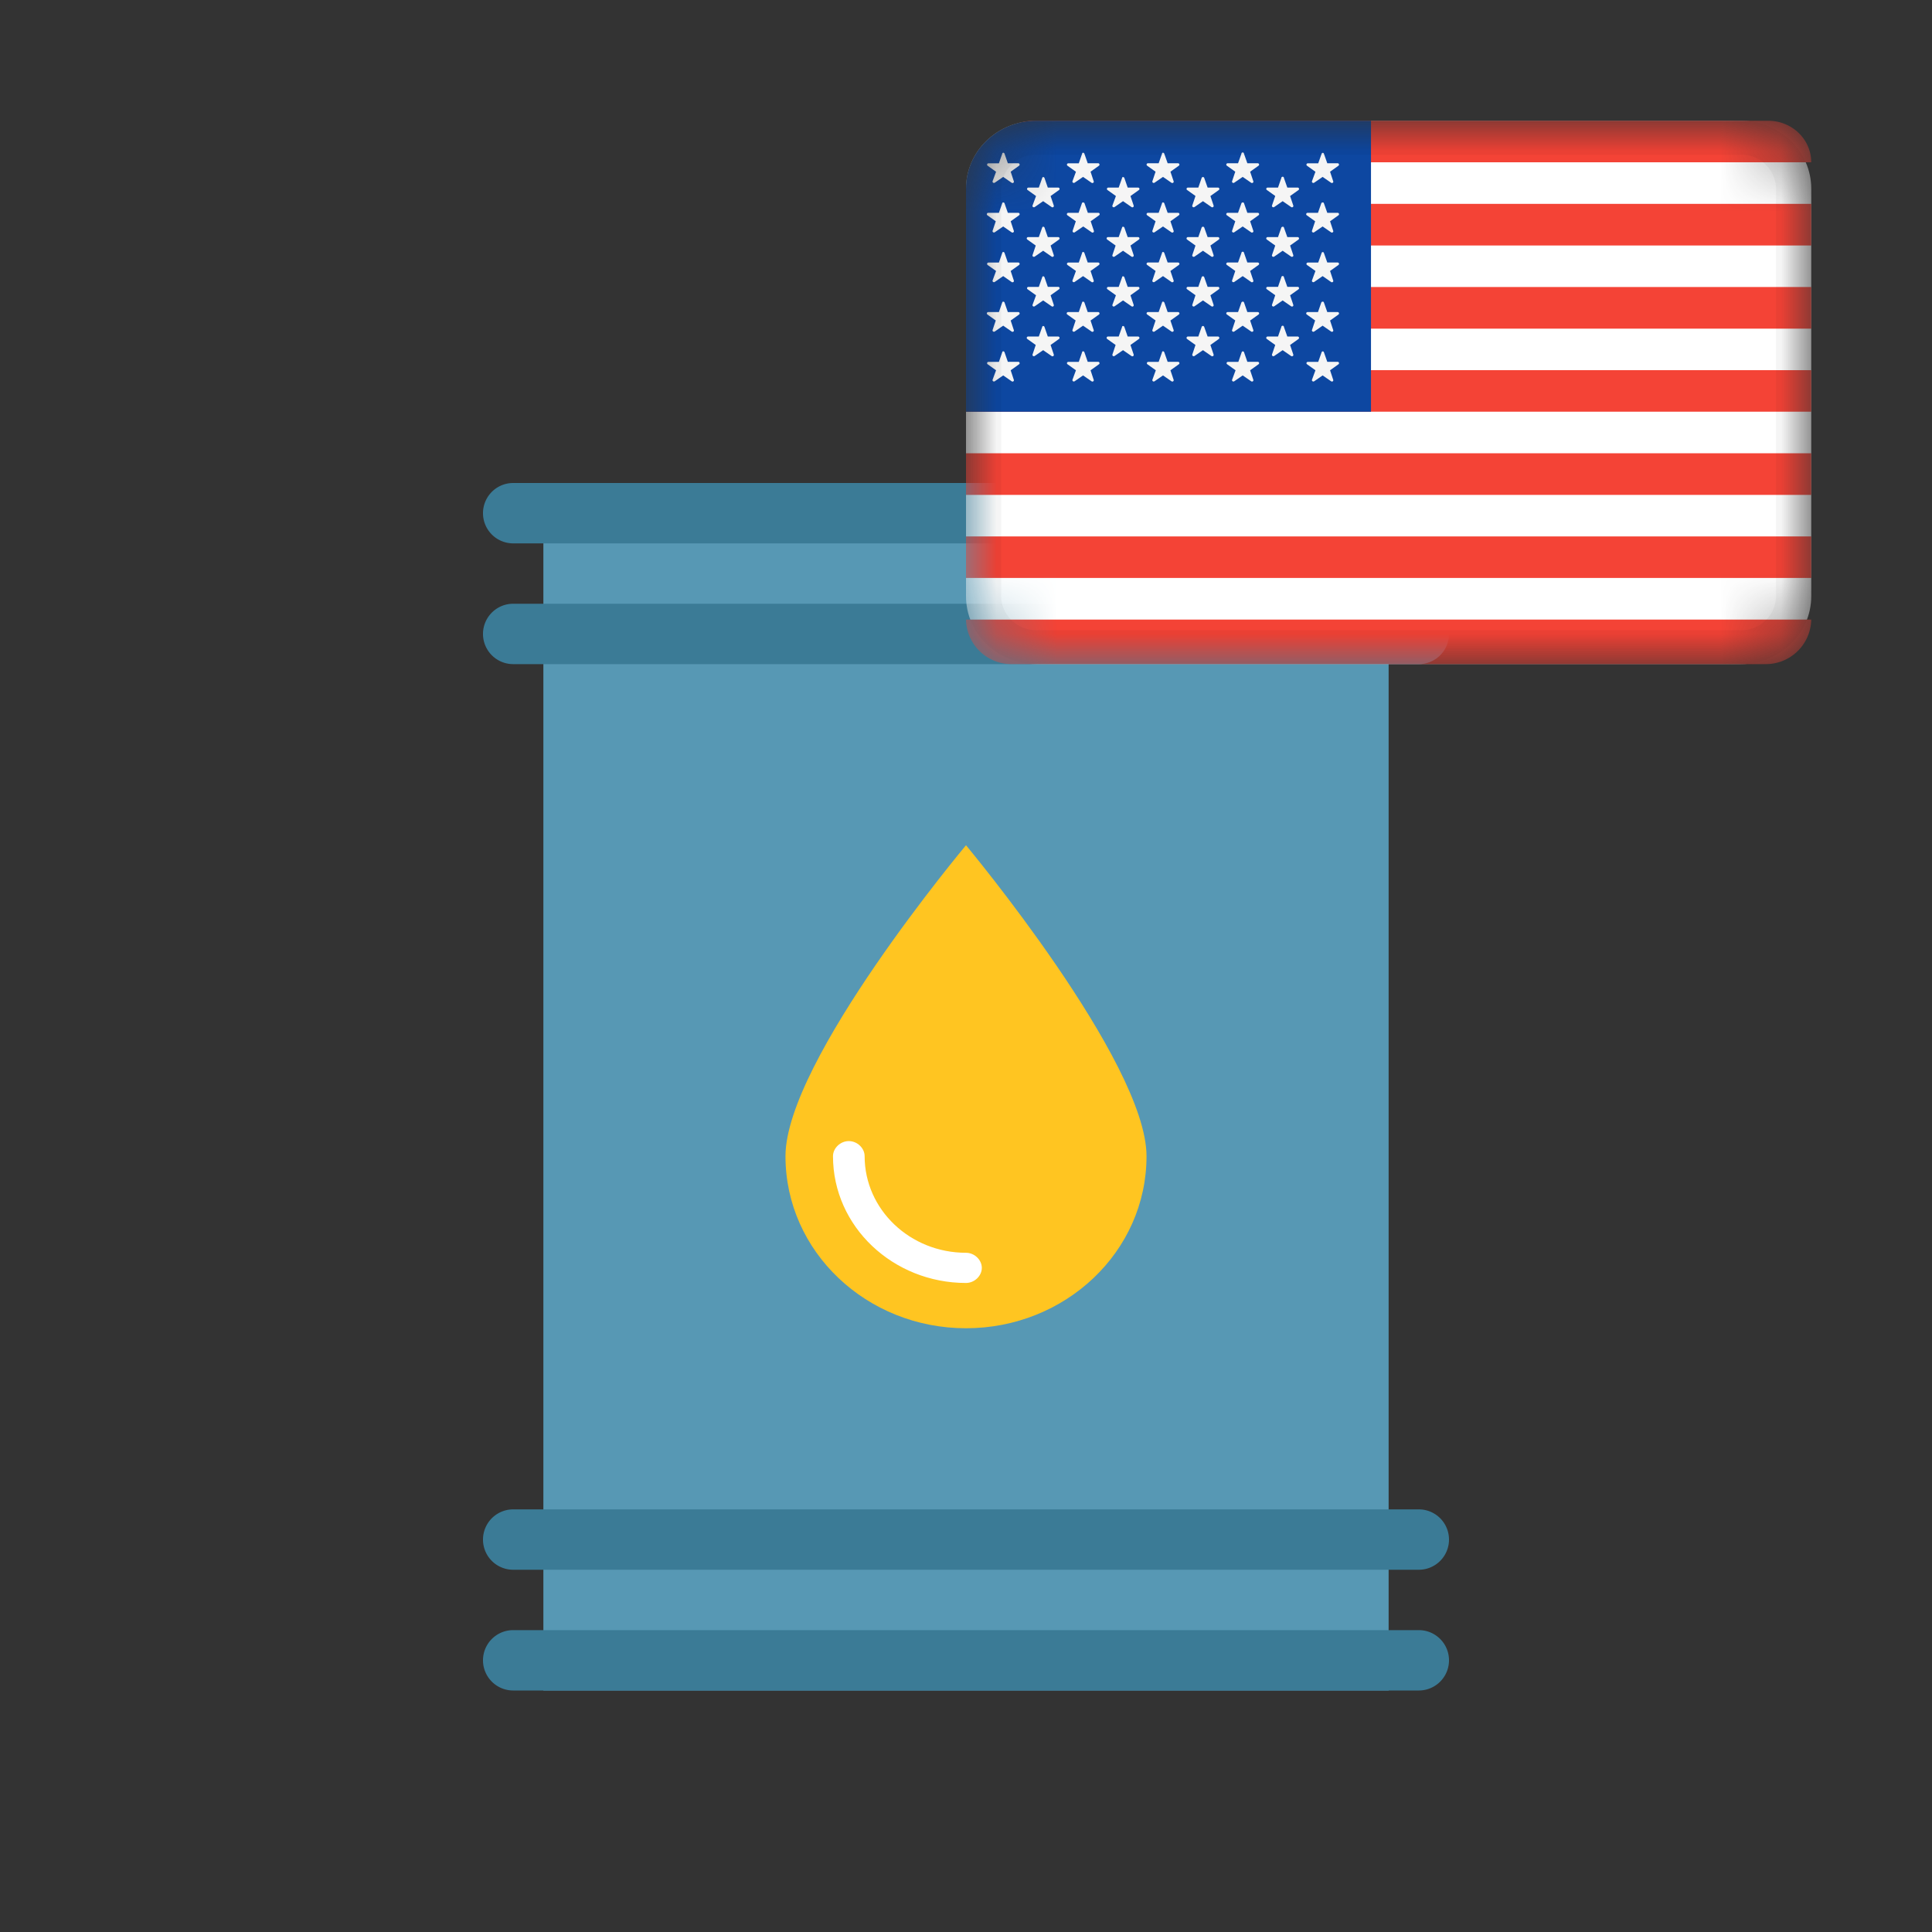 <svg width="32" height="32" fill="none" xmlns="http://www.w3.org/2000/svg"><rect width="100%" height="100%" fill="#333333" stroke="none"/><path d="M23 8H9v20h14V8z" fill="#5798B4"/><path fill-rule="evenodd" clip-rule="evenodd" d="M23.5 8h-15a.5.5 0 000 1h15a.5.5 0 000-1zm-15 17h15a.5.5 0 010 1h-15a.5.5 0 010-1zm0 2h15a.5.5 0 010 1h-15a.5.5 0 010-1zm0-17h15a.5.5 0 010 1h-15a.5.5 0 010-1z" fill="#3B7B96"/><path d="M18.99 19.15c0 1.583-1.346 2.85-2.99 2.85-1.644 0-2.99-1.267-2.99-2.85C13.01 17.567 16 14 16 14s2.99 3.583 2.99 5.15z" fill="#FFC521"/><path d="M16 21.25c-1.207 0-2.203-.933-2.203-2.1 0-.133.122-.25.262-.25s.262.117.262.25c0 .883.752 1.6 1.679 1.6.14 0 .262.117.262.25s-.122.25-.262.25z" fill="#fff"/><mask id="a" maskUnits="userSpaceOnUse" x="16" y="2" width="14" height="9"><path d="M28.833 2H17.167C16.522 2 16 2.504 16 3.125v6.75c0 .621.522 1.125 1.167 1.125h11.666C29.478 11 30 10.496 30 9.875v-6.75C30 2.504 29.478 2 28.833 2z" fill="#fff"/></mask><g mask="url(#a)"><path d="M28.833 2H17.167C16.522 2 16 2.504 16 3.125v6.75c0 .621.522 1.125 1.167 1.125h11.666C29.478 11 30 10.496 30 9.875v-6.75C30 2.504 29.478 2 28.833 2z" fill="#fff"/><path d="M30 10.262a.752.752 0 01-.765.738h-12.47a.752.752 0 01-.765-.738h14zm0-1.377v.688H16v-.688h14zm0-1.377v.689H16v-.689h14zm0-1.377v.688H16v-.688h14zm0-1.377v.689H16v-.689h14zm0-1.377v.689H16v-.689h14zM29.286 2c.37 0 .674.27.71.618l.004.07H16.402c0-.38.32-.688.714-.688h12.17z" fill="#F44336"/><path d="M17.167 2h5.541v4.82H16V3.124C16 2.504 16.522 2 17.167 2z" fill="#0D47A1"/><path d="M16.638 5.834l.055.159h.173c.01 0 .018.006.021.015a.022.022 0 01-.007.025l-.14.1.052.158c.004.009 0 .02-.008.025a.024.024 0 01-.028-.001l-.14-.097-.14.097a.024.024 0 01-.026 0 .022.022 0 01-.01-.024l.058-.158-.14-.1a.022.022 0 01-.008-.024.023.023 0 01.022-.015h.173l.055-.159c.003-.022.031-.022.038 0zm5.27-.014a.02.02 0 01.02.014l.056.159h.172c.01 0 .018.006.021.015a.022.022 0 01-.007.025l-.14.1.052.158c.004.009 0 .02-.008.025a.024.024 0 01-.027-.001l-.14-.097-.14.097a.024.024 0 01-.027 0 .022.022 0 01-.01-.024l.058-.158-.14-.1a.022.022 0 01-.008-.024.023.023 0 01.022-.015h.172l.056-.159a.02.02 0 01.018-.015zm-1.323 0a.02.02 0 01.02.014l.055.159h.172c.01 0 .019.006.022.015a.022.022 0 01-.008.025l-.14.1.053.158c.003.009 0 .02-.009.025a.024.024 0 01-.027-.001l-.14-.097-.14.097a.024.024 0 01-.027 0 .022.022 0 01-.009-.024l.058-.158-.14-.1a.022.022 0 01-.008-.024.023.023 0 01.022-.015h.172l.055-.159a.02.02 0 01.02-.015zm-2.624.014l.055.159h.173c.01 0 .018.006.021.015a.022.022 0 01-.007.025l-.14.1.052.158c.004.009 0 .02-.008.025a.024.024 0 01-.028-.001l-.14-.097-.14.097a.024.024 0 01-.026 0 .022.022 0 01-.01-.024l.058-.158-.14-.1a.022.022 0 01-.008-.024.023.023 0 01.022-.015h.173l.055-.159c0-.022.031-.022.038 0zm1.323 0l.056.159h.172c.01 0 .018.006.022.015a.022.022 0 01-.008.025l-.14.1.053.158c.003.009 0 .02-.009.025a.024.024 0 01-.027-.001l-.14-.097-.14.097a.024.024 0 01-.027 0 .022.022 0 01-.009-.024l.057-.158-.14-.1a.022.022 0 01-.007-.024.023.023 0 01.021-.015h.173l.056-.159c0-.022.03-.022.037 0zM17.3 5.416l.055.158h.172c.01 0 .019.007.022.016a.022.022 0 01-.008.024l-.14.1.053.158c.003.01 0 .02-.008.025a.024.024 0 01-.028 0l-.14-.097-.14.096a.024.024 0 01-.027 0 .022.022 0 01-.009-.024l.053-.158-.14-.1a.022.022 0 01-.008-.024.023.023 0 01.022-.016h.177l.056-.158c.003-.022.031-.022.038 0zm3.956-.018a.02.02 0 01.01.018l.056.158h.172c.01 0 .018.007.021.016a.022.022 0 01-.007.024l-.14.1.053.158c.003.01 0 .02-.009.025a.024.024 0 01-.027 0l-.14-.097-.14.096a.024.024 0 01-.027 0 .022.022 0 01-.01-.024l.054-.158-.14-.1a.022.022 0 01-.008-.024.023.023 0 01.022-.016h.172l.055-.158a.02.02 0 01.011-.018.022.022 0 01.022 0zm-1.31.018l.056.158h.172c.01 0 .018.007.021.016a.022.022 0 01-.007.024l-.14.1.053.158c.003.01 0 .02-.009.025a.024.024 0 01-.027 0l-.14-.097-.14.096a.024.024 0 01-.027 0 .022.022 0 01-.01-.024l.053-.158-.14-.1a.022.022 0 01-.007-.024.023.023 0 01.021-.016h.173l.055-.158c.006-.022.037-.022.043 0zm-1.323 0l.055.158h.172c.01 0 .019.007.022.016a.022.022 0 01-.008.024l-.14.1.053.158c.003.01 0 .02-.008.025a.024.024 0 01-.028 0l-.14-.097-.14.096a.024.024 0 01-.027 0 .022.022 0 01-.009-.024l.053-.158-.14-.1a.022.022 0 01-.008-.024.023.023 0 01.022-.016h.177l.056-.158c0-.022.031-.022.038 0zm-.662-.406l.055.159h.173c.01 0 .018.006.021.015a.022.022 0 01-.007.025l-.14.1.052.158c.004.009 0 .02-.008.025a.024.024 0 01-.028-.001l-.14-.097-.14.097a.024.024 0 01-.026 0 .022.022 0 01-.01-.024l.053-.159-.14-.1a.022.022 0 01-.007-.024.023.023 0 01.021-.015h.178l.055-.159c0-.018.031-.018.038 0zm3.967 0l.056.159h.172c.01 0 .018.006.021.015a.022.022 0 01-.007.025l-.14.1.052.158c.004.009 0 .02-.008.025a.024.024 0 01-.027-.001l-.14-.097-.14.097a.024.024 0 01-.027 0 .022.022 0 01-.01-.024l.053-.159-.14-.1a.022.022 0 01-.007-.024.023.023 0 01.021-.015h.173l.055-.159c.008-.018.04-.018.043 0zm-5.29 0l.055.159h.173c.01 0 .018.006.021.015a.022.022 0 01-.007.025l-.14.1.052.158c.004.009 0 .02-.008.025a.024.024 0 01-.028-.001l-.14-.097-.14.097a.024.024 0 01-.026 0 .022.022 0 01-.01-.024l.053-.159-.14-.1a.022.022 0 01-.007-.024.023.023 0 01.021-.015h.178l.055-.159c.003-.018.031-.018.038 0zm3.967 0l.055.159h.172c.01 0 .019.006.022.015a.022.022 0 01-.008.025l-.14.1.053.158c.003.009 0 .02-.009.025a.024.024 0 01-.027-.001l-.14-.097-.14.097a.024.024 0 01-.027 0 .022.022 0 01-.009-.024l.053-.159-.14-.1a.022.022 0 01-.008-.024.023.023 0 01.022-.015h.172l.056-.159c.008-.018.039-.018.043 0zm-1.32 0l.055.159h.172c.01 0 .018.006.022.015a.022.022 0 01-.008.025l-.14.1.053.158c.003.009 0 .02-.009.025a.024.024 0 01-.027-.001l-.14-.097-.14.097a.024.024 0 01-.027 0 .022.022 0 01-.009-.024l.053-.159-.14-.1a.022.022 0 01-.008-.024.023.023 0 01.022-.015h.177l.056-.159c0-.018.03-.018.037 0zM17.3 4.592l.055.159h.172c.01 0 .019.006.022.015a.022.022 0 01-.008.025l-.14.1.053.158c.003.009 0 .02-.008.025a.024.024 0 01-.028-.001l-.14-.097-.14.097a.024.024 0 01-.027 0 .022.022 0 01-.009-.024l.058-.158-.14-.1a.022.022 0 01-.008-.024.023.023 0 01.022-.015h.172l.056-.159c.003-.022.031-.022.038 0zm3.945-.02c.012 0 .021.009.021.02l.056.159h.172c.01 0 .018.006.021.015a.022.022 0 01-.007.025l-.14.1.053.158c.003.009 0 .02-.009.025a.024.024 0 01-.027-.001l-.14-.097-.14.097a.024.024 0 01-.027 0 .022.022 0 01-.01-.024l.054-.159-.14-.1a.022.022 0 01-.008-.024.023.023 0 01.022-.015h.172l.055-.159c0-.011.01-.02.022-.02zm-1.299.02l.056.159h.172c.01 0 .018.006.021.015a.022.022 0 01-.007.025l-.14.1.053.158c.003.009 0 .02-.009.025a.024.024 0 01-.027-.001l-.14-.097-.14.097a.024.024 0 01-.027 0 .022.022 0 01-.01-.024l.053-.159-.14-.1a.022.022 0 01-.007-.024.023.023 0 01.021-.015h.173l.055-.159c.006-.021.037-.021.043 0zm-1.323 0l.055.159h.172c.01 0 .019.006.022.015a.022.022 0 01-.008.025l-.14.1.053.158c.003.009 0 .02-.008.025a.024.024 0 01-.028-.001l-.14-.097-.14.097a.024.024 0 01-.027 0 .022.022 0 01-.009-.024l.058-.158-.14-.1a.022.022 0 01-.008-.024.023.023 0 01.022-.015h.172l.056-.159c0-.022.031-.022.038 0zm-.662-.402l.055.158h.173c.01 0 .018.006.021.015a.022.022 0 01-.007.025l-.14.1.052.158c.004.01 0 .02-.008.025a.024.024 0 01-.028 0l-.14-.098-.14.097a.024.024 0 01-.026 0 .022.022 0 01-.01-.024l.058-.158-.14-.099a.022.022 0 01-.008-.025.023.023 0 01.022-.015h.173l.055-.158c0-.023.031-.023.038-.001zm3.948-.015a.02.02 0 01.019.015l.056.158h.172c.01 0 .018.006.021.015a.022.022 0 01-.007.025l-.14.1.052.158c.004.01 0 .02-.008.025a.024.024 0 01-.027 0l-.14-.098-.14.097a.024.024 0 01-.027 0 .022.022 0 01-.01-.024l.058-.158-.14-.099a.022.022 0 01-.008-.025.023.023 0 01.022-.015h.172l.056-.158a.02.02 0 01.018-.016zm-1.326-.006c.012 0 .022.01.022.02l.055.159h.172c.01 0 .019.006.022.015a.022.022 0 01-.008.025l-.14.1.053.158c.003.01 0 .02-.009.025a.024.024 0 01-.027 0l-.14-.098-.14.097a.024.024 0 01-.027 0 .022.022 0 01-.009-.024l.053-.158-.14-.1a.022.022 0 01-.008-.025.023.023 0 01.022-.015h.172l.056-.158c0-.012.01-.021.021-.021zm-3.945.02l.055.159h.173c.01 0 .018.006.021.015a.022.022 0 01-.007.025l-.14.1.052.158c.004.01 0 .02-.008.025a.024.024 0 01-.028 0l-.14-.098-.14.097a.024.024 0 01-.026 0 .022.022 0 01-.01-.024l.058-.158-.14-.099a.022.022 0 01-.008-.025.023.023 0 01.022-.015h.173l.055-.158c.003-.023.031-.023.038-.001zm2.646 0l.056.159h.172c.01 0 .018.006.022.015a.022.022 0 01-.008.025l-.14.1.053.158c.003.01 0 .02-.009.025a.024.024 0 01-.027 0l-.14-.098-.14.097a.024.024 0 01-.027 0 .022.022 0 01-.009-.024l.053-.158-.14-.1a.022.022 0 01-.008-.025.023.023 0 01.022-.015h.177l.056-.158c0-.022.03-.022.037 0zM17.3 3.769l.055.158h.172c.01 0 .019.007.022.016a.022.022 0 01-.008.024l-.14.1.053.158c.003.01 0 .02-.008.025a.024.024 0 01-.028 0l-.14-.097-.14.097a.024.024 0 01-.027 0 .022.022 0 01-.009-.025l.053-.158-.14-.1a.022.022 0 01-.008-.024.023.023 0 01.022-.016h.177l.056-.158c.003-.018.031-.018.038 0zm2.646 0l.056.158h.172c.01 0 .018.007.021.016a.022.022 0 01-.007.024l-.14.1.053.158c.003.01 0 .02-.009.025a.024.024 0 01-.027 0l-.14-.097-.14.097a.024.024 0 01-.027 0 .022.022 0 01-.01-.025l.053-.158-.14-.1a.022.022 0 01-.007-.024.023.023 0 01.021-.016h.173l.055-.158c.006-.018.037-.018.043 0zm-1.323 0l.055.158h.172c.01 0 .019.007.022.016a.022.022 0 01-.008.024l-.14.1.053.158c.003.01 0 .02-.008.025a.024.024 0 01-.028 0l-.14-.097-.14.097a.024.024 0 01-.027 0 .022.022 0 01-.009-.025l.053-.158-.14-.1a.022.022 0 01-.008-.024.023.023 0 01.022-.016h.177l.056-.158c0-.018.031-.018.038 0zm2.643 0l.056.158h.172c.01 0 .018.007.021.016a.022.022 0 01-.007.024l-.14.1.053.158c.003.01 0 .02-.009.025a.024.024 0 01-.027 0l-.14-.097-.14.097a.024.024 0 01-.027 0 .022.022 0 01-.01-.025l.054-.158-.14-.1a.022.022 0 01-.008-.024.023.023 0 01.022-.016h.172l.055-.158c.009-.018.04-.018.043 0zm-1.982-.402l.056.158h.172c.01 0 .018.006.022.015a.022.022 0 01-.008.025l-.14.1.053.158c.003.01 0 .02-.009.025a.024.024 0 01-.027 0l-.14-.097-.14.096a.024.024 0 01-.027 0 .022.022 0 01-.009-.024l.053-.158-.14-.1a.022.022 0 01-.008-.025.023.023 0 01.022-.015h.177l.056-.158c0-.019.03-.019.037 0zm-2.646 0l.055.158h.173c.01 0 .018.006.021.015a.022.022 0 01-.007.025l-.14.1.052.158c.004.01 0 .02-.008.025a.024.024 0 01-.028 0l-.14-.097-.14.096a.024.024 0 01-.026 0 .022.022 0 01-.01-.024l.053-.158-.14-.1a.022.022 0 01-.007-.025.023.023 0 01.021-.015h.178l.055-.158c.003-.019.031-.019.038 0zm1.325 0l.055.158h.173c.01 0 .019.006.022.015a.022.022 0 01-.008.025l-.14.1.053.158c.003.01 0 .02-.008.025a.024.024 0 01-.028 0l-.14-.097-.14.096a.024.024 0 01-.027 0 .022.022 0 01-.009-.024l.053-.158-.14-.1a.022.022 0 01-.007-.025.023.023 0 01.021-.015h.172l.055-.158c.004-.019.034-.019.043 0zm2.642 0l.055.158h.172c.01 0 .019.006.022.015a.022.022 0 01-.008.025l-.14.1.053.158c.003.01 0 .02-.009.025a.024.024 0 01-.027 0l-.14-.097-.14.096a.024.024 0 01-.027 0 .022.022 0 01-.009-.024l.053-.158-.14-.1a.022.022 0 01-.008-.025.023.023 0 01.022-.015h.172l.056-.158c.008-.019.039-.019.043 0zm1.323 0l.056.158h.172c.01 0 .018.006.021.015a.022.022 0 01-.007.025l-.14.1.052.158c.004.01 0 .02-.008.025a.024.024 0 01-.027 0l-.14-.097-.14.096a.024.024 0 01-.027 0 .022.022 0 01-.01-.024l.053-.158-.14-.1a.022.022 0 01-.007-.025.023.023 0 01.021-.015h.173l.055-.158c.008-.019.04-.019.043 0zm-1.982-.419l.056.159h.172c.01 0 .018.006.021.015a.022.022 0 01-.007.025l-.14.1.053.157c.003.01 0 .02-.009.026a.024.024 0 01-.027-.001l-.14-.097-.14.097a.024.024 0 01-.027 0 .022.022 0 01-.01-.025l.053-.158-.14-.1a.022.022 0 01-.007-.024.023.023 0 01.021-.015h.173l.055-.159c.006-.021.037-.021.043 0zm-1.323 0l.055.159h.172c.01 0 .019.006.022.015a.022.022 0 01-.008.025l-.14.1.053.157c.003.01 0 .02-.008.026a.024.024 0 01-.028-.001l-.14-.097-.14.097a.024.024 0 01-.027 0 .022.022 0 01-.009-.025l.058-.157-.14-.1a.022.022 0 01-.008-.024.023.023 0 01.022-.016h.172l.056-.158c0-.022.031-.022.038 0zm-1.323 0l.055.159h.172c.01 0 .019.006.022.015a.022.022 0 01-.008.025l-.14.1.053.157c.003.01 0 .02-.008.026a.024.024 0 01-.028-.001l-.14-.097-.14.097a.024.024 0 01-.027 0 .022.022 0 01-.009-.025l.058-.157-.14-.1a.022.022 0 01-.008-.024.023.023 0 01.022-.016h.172l.056-.158c.003-.022.031-.022.038 0zm3.956-.018a.02.02 0 01.01.018l.056.159h.172c.01 0 .018.006.021.015a.022.022 0 01-.007.025l-.14.1.053.157c.003.01 0 .02-.009.026a.024.024 0 01-.027-.001l-.14-.097-.14.097a.024.024 0 01-.027 0 .022.022 0 01-.01-.025l.054-.158-.14-.1a.022.022 0 01-.008-.024.023.023 0 01.022-.015h.172l.055-.159a.02.02 0 01.011-.018.022.022 0 01.022 0zm-4.618-.384l.055.158h.173c.01 0 .018.007.021.016a.022.022 0 01-.007.024l-.14.1.052.158c.004.01 0 .02-.008.025a.024.024 0 01-.028 0l-.14-.097-.14.096a.024.024 0 01-.026 0 .022.022 0 01-.01-.024l.058-.157-.14-.1a.022.022 0 01-.008-.025.023.023 0 01.022-.015h.173l.055-.158c.003-.023.031-.023.038-.001zm1.323 0l.055.158h.173c.01 0 .018.007.021.016a.022.022 0 01-.007.024l-.14.1.052.158c.004.01 0 .02-.008.025a.024.024 0 01-.028 0l-.14-.097-.14.096a.024.024 0 01-.026 0 .022.022 0 01-.01-.024l.058-.157-.14-.1a.022.022 0 01-.008-.025.023.023 0 01.022-.015h.173l.055-.158c0-.023.031-.023.038-.001zm1.323 0l.056.158h.172c.01 0 .018.007.022.016a.022.022 0 01-.008.024l-.14.1.053.158c.003.01 0 .02-.009.025a.024.024 0 01-.027 0l-.14-.097-.14.096a.024.024 0 01-.027 0 .022.022 0 01-.009-.024l.053-.158-.14-.1a.022.022 0 01-.008-.024.023.023 0 01.022-.016h.177l.056-.158c0-.022.03-.022.037 0zm1.31-.018a.02.02 0 01.01.018l.056.158h.172c.01 0 .019.007.022.016a.022.022 0 01-.008.024l-.14.1.053.158c.003.01 0 .02-.009.025a.024.024 0 01-.027 0l-.14-.097-.14.096a.024.024 0 01-.027 0 .022.022 0 01-.009-.024l.053-.158-.14-.1a.022.022 0 01-.008-.024.023.023 0 01.022-.016h.172l.056-.158a.02.02 0 01.01-.018.022.022 0 01.022 0zm1.314.003a.02.02 0 01.02.015l.056.158h.172c.01 0 .018.007.021.016a.022.022 0 01-.007.024l-.14.1.052.158c.004.01 0 .02-.008.025a.024.024 0 01-.027 0l-.14-.097-.14.096a.024.024 0 01-.027 0 .022.022 0 01-.01-.024l.058-.157-.14-.1a.022.022 0 01-.008-.025.023.023 0 01.022-.015h.172l.056-.158a.02.02 0 01.018-.015z" fill="#F5F5F5"/><path fill-rule="evenodd" clip-rule="evenodd" d="M28.833 2.563H17.167a.573.573 0 00-.584.562v6.75c0 .31.262.563.584.563h11.666a.573.573 0 00.584-.563v-6.75a.573.573 0 00-.584-.563zM17.167 2C16.522 2 16 2.504 16 3.125v6.75c0 .621.522 1.125 1.167 1.125h11.666C29.478 11 30 10.496 30 9.875v-6.75C30 2.504 29.478 2 28.833 2H17.167z" fill="#000" fill-opacity=".04"/></g></svg>